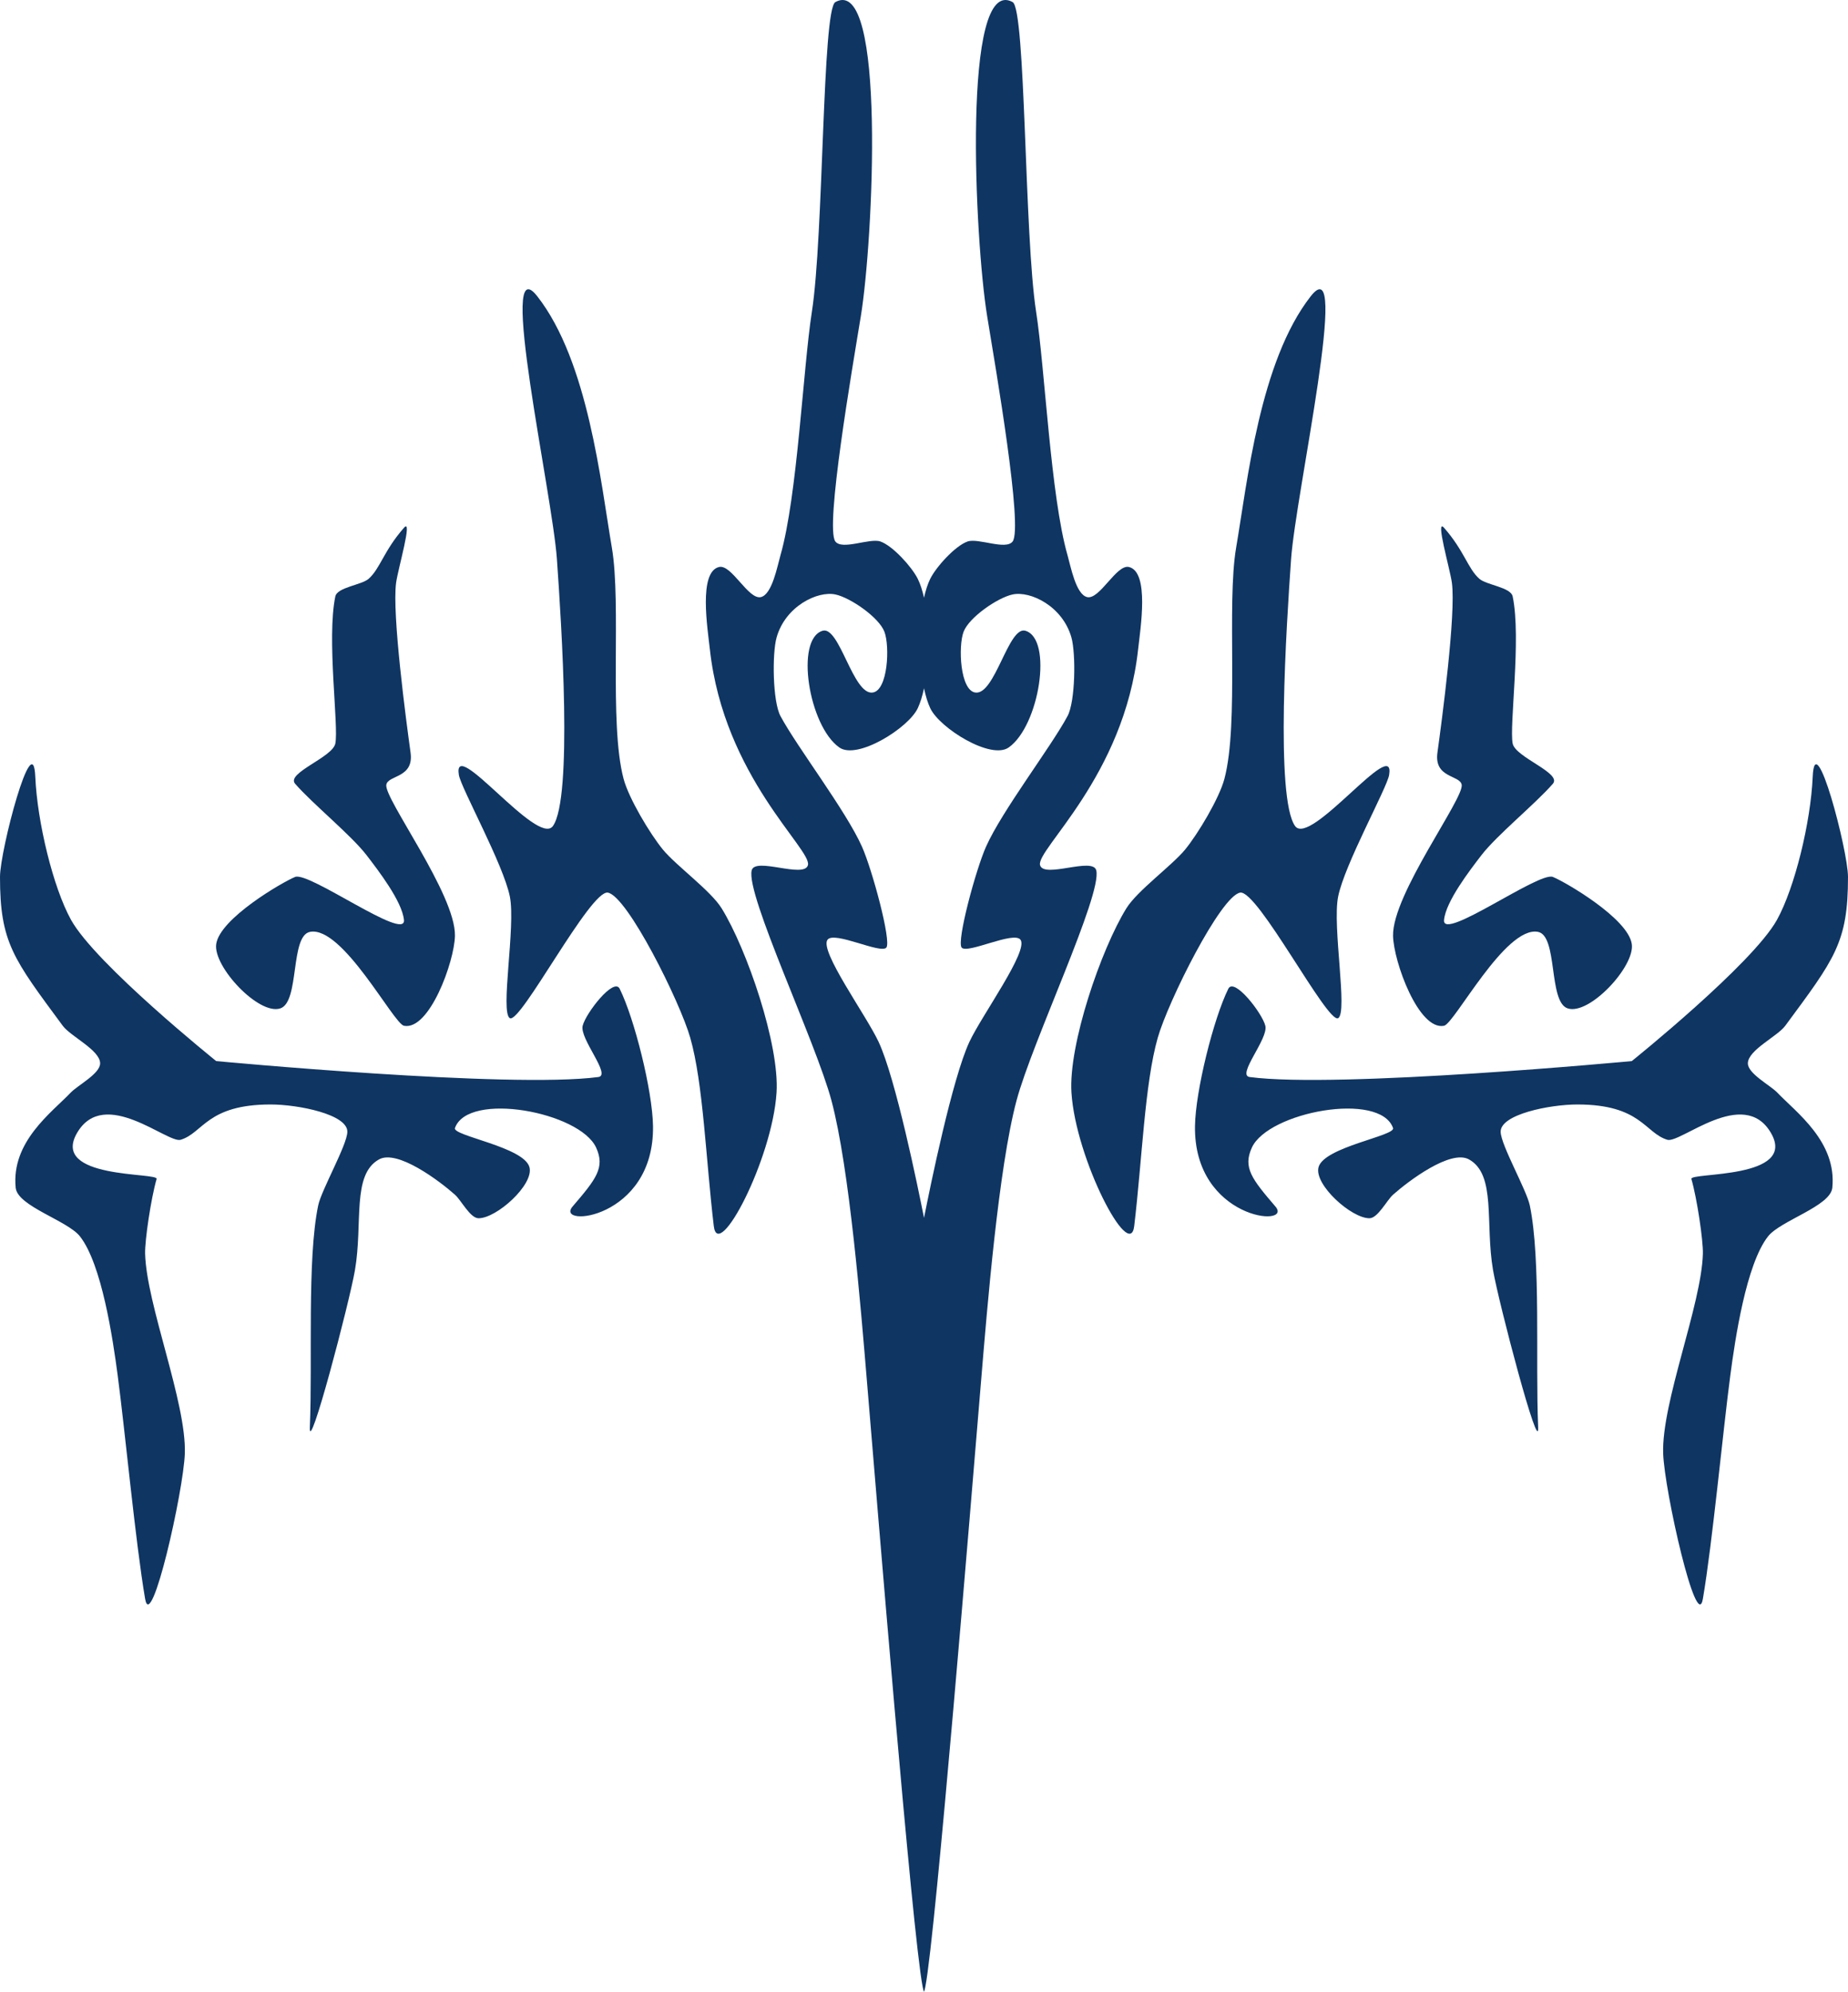 <?xml version="1.0" encoding="UTF-8" standalone="no"?>
<!-- Created with Inkscape (http://www.inkscape.org/) -->

<svg
   xmlns:dc="http://purl.org/dc/elements/1.1/"
   xmlns:cc="http://creativecommons.org/ns#"
   xmlns:rdf="http://www.w3.org/1999/02/22-rdf-syntax-ns#"
   xmlns:svg="http://www.w3.org/2000/svg"
   xmlns="http://www.w3.org/2000/svg"
   version="1.1"
   width="471.192"
   height="507.719"
   id="svg3127">
  <defs
     id="defs3129" />
  <g
     transform="translate(257.361,-297.409)"
     id="layer1">
    <g
       transform="translate(2361.821,964.938)"
       id="Sapphire">
      <g
         id="g130">
        <path
           d="m -2316.99,-451 c 3.263,-3.981 8.681,-13.024 10,-18 3.786,-14.275 0.506,-44.443 3,-59 2.818,-16.451 5.995,-47.379 19,-64 10.351,-13.229 -3.819,50.245 -5,67 -1.195,16.959 -4.03,60.786 1,68 3.851,5.522 25.683,-23.317 24,-13 -0.544,3.333 -11.343,22.761 -13,31 -1.528,7.598 2.521,29.554 0,31 -2.702,1.551 -20.561,-32.835 -25,-32 -5,0.94 -18.359,27.749 -21,37 -3.319,11.629 -3.971,31 -6,48 -1.113,9.327 -14.894,-17 -16,-34 -0.796,-12.234 7.552,-36.573 14,-47 2.789,-4.511 11.638,-10.898 15,-15 z"
           id="path132"
           style="fill:#0f3562" />
        <path
           d="m -2250.99,-533 c 5.19,5.916 6.044,10.375 9,13 1.798,1.596 8.008,2.147 8.5,4.5 2.245,10.737 -0.905,33.074 0,37.5 0.727,3.55 12.626,7.514 10.25,10.25 -4.416,5.083 -14.325,13.128 -18.25,18.25 -2.896,3.778 -9.071,11.759 -9.5,16.5 -0.5,5.526 24.216,-12.437 27.75,-11 3.214,1.307 19.202,10.584 20.125,17.125 0.809,5.732 -10.894,18.239 -16.375,16.375 -4.95,-1.684 -2.422,-18.544 -7.563,-19.5 -8.321,-1.547 -21.267,23.407 -23.938,23.938 -6.465,1.283 -12.876,-16.347 -13,-22.938 -0.199,-10.571 18.141,-35.018 17.5,-38.5 -0.464,-2.522 -7.088,-1.645 -6.184,-8.183 1.109,-8.021 4.766,-35.375 3.684,-43.317 -0.477,-3.503 -4.331,-16.658 -1.999,-14 z"
           id="path134"
           style="fill:#0f3562" />
        <path
           d="m -2184.99,-260 c -1.551,9.051 -9.784,-27.416 -10.125,-37 -0.462,-12.99 9.798,-38.005 10.125,-51 0.084,-3.334 -1.473,-13.952 -2.932,-19.018 -0.499,-1.732 27.25,0.13 20.254,-11.78 -6.947,-11.827 -23.071,2.803 -26.385,1.798 -5.771,-1.751 -6.688,-9 -22.938,-9 -7,0 -19.69,2.507 -19.563,7 0.098,3.419 6.616,14.783 7.438,18.75 2.861,13.82 1.406,39.75 2.125,56.5 0.339,7.898 -10.071,-31.727 -11.5,-40 -2.072,-12 0.861,-24.362 -6.141,-28.25 -4.666,-2.591 -15.37,5.454 -19.359,9 -1.586,1.409 -3.878,5.979 -6,6 -4.596,0.045 -14.168,-8.555 -13,-13 1.364,-5.191 19.712,-8 19,-10 -3.354,-9.421 -31.852,-4.1 -36,5 -2.319,5.087 0,8 6,15 4.717,5.503 -20.854,3.334 -20.5,-20.5 0.134,-9.004 4.732,-27.398 8.5,-35 1.481,-2.989 8.631,6.2 9.438,9.438 0.825,3.314 -7.386,12.612 -4,13.063 22.563,3 97.438,-4.063 97.438,-4.063 0,0 30.783,-24.726 37.031,-36.031 4.542,-8.217 8.6,-24.913 9.094,-36.438 0.567,-13.244 8.997,18.764 9,25.531 0.01,16.73 -3.414,20.897 -16,37.938 -2.002,2.71 -9.448,6.162 -9.531,9.531 -0.065,2.662 5.692,5.605 7.531,7.531 4.833,5.06 15.182,12.5 14,24.234 -0.474,4.707 -13.208,8.349 -16.383,12.383 -5.596,7.11 -8.413,26.296 -9.617,35.383 -1.886,14.232 -4.575,42.849 -7,57 z"
           id="path136"
           style="fill:#0f3562" />
        <path
           d="m -2450.182,-451 c -3.263,-3.981 -8.681,-13.024 -10,-18 -3.786,-14.275 -0.506,-44.443 -3,-59 -2.818,-16.451 -5.995,-47.379 -19,-64 -10.351,-13.229 3.819,50.245 5,67 1.195,16.959 4.03,60.786 -1,68 -3.851,5.522 -25.683,-23.317 -24,-13 0.544,3.333 11.343,22.761 13,31 1.528,7.598 -2.521,29.554 0,31 2.702,1.551 20.561,-32.835 25,-32 5,0.94 18.359,27.749 21,37 3.319,11.629 3.971,31 6,48 1.113,9.327 14.894,-17 16,-34 0.796,-12.234 -7.552,-36.573 -14,-47 -2.789,-4.511 -11.638,-10.898 -15,-15 z"
           id="path138"
           style="fill:#0f3562" />
        <path
           d="m -2331.32,-523 c -3.189,-0.78 -7.47,8.41 -10.67,7.67 -2.87,-0.67 -4.19,-7.84 -5,-10.67 -4.31,-15.02 -5.76,-47.61 -8,-62 -3.05,-19.57 -2.62,-77.13 -6,-79 -13,-7.19 -9.62,60.95 -6.5,80 2.24,13.69 9.2,54 6.5,57.5 -1.76,2.28 -8.79,-0.96 -11.5,0 -3.17,1.12 -8.01,6.49 -9.5,9.5 -0.65,1.31 -1.18,2.96 -1.59,4.84 -0.42,-1.88 -0.95,-3.53 -1.601,-4.84 -1.5,-3.01 -6.339,-8.38 -9.5,-9.5 -2.71,-0.96 -9.74,2.28 -11.5,0 -2.7,-3.5 4.26,-43.81 6.5,-57.5 3.12,-19.05 6.5,-87.19 -6.5,-80 -3.38,1.87 -2.95,59.43 -6,79 -2.24,14.39 -3.69,46.98 -8,62 -0.81,2.83 -2.13,10 -5,10.67 -3.2,0.74 -7.48,-8.45 -10.67,-7.67 -5.26,1.28 -2.92,15.62 -2.33,21 3.57,32.47 26.1,51.02 25,55 -0.96,3.47 -13.47,-2.16 -14.34,1.33 -1.53,6.19 16.34,43.67 20.34,58.67 4.61,17.29 7.51,53.17 9,71 2.69,32.16 11.56,140.87 14.24,154.83 0.13,0.7 0.25,1.16 0.36,1.36 0.1,-0.2 0.22,-0.66 0.35,-1.36 2.681,-13.96 11.55,-122.67 14.24,-154.83 1.49,-17.83 4.39,-53.71 9,-71 4,-15 21.87,-52.48 20.33,-58.67 -0.86,-3.49 -13.37,2.14 -14.33,-1.33 -1.1,-3.98 21.43,-22.53 25,-55 0.591,-5.38 2.93,-19.72 -2.329,-21 z m -15.67,38 c -4.3,8.01 -16.66,24.05 -20.78,33.29 -2.6,5.82 -7.529,24.04 -6.22,25.71 1.37,1.74 13.28,-4.28 15,-2 2.13,2.83 -9.74,19.08 -13,26 -4.37,9.3 -10.04,37.06 -11.59,44.91 -1.561,-7.851 -7.23,-35.61 -11.6,-44.91 -3.26,-6.92 -15.13,-23.17 -13,-26 1.72,-2.28 13.63,3.74 15,2 1.31,-1.67 -3.62,-19.89 -6.22,-25.71 -4.12,-9.24 -16.48,-25.28 -20.78,-33.29 -2.01,-3.75 -2.14,-15.91 -1,-20 2.23,-8 10.45,-11.97 15,-11 3.84,0.82 11.1,5.83 12.5,9.5 1.41,3.69 0.91,14.97 -3,15.5 -5.02,0.68 -8.43,-17.02 -12.75,-15.75 -7.08,2.08 -3.57,24.24 4.25,29.75 4.57,3.22 17.62,-4.94 20,-10 0.65,-1.38 1.181,-3.12 1.601,-5.09 0.41,1.97 0.939,3.71 1.59,5.09 2.38,5.06 15.43,13.22 20,10 7.82,-5.51 11.33,-27.67 4.25,-29.75 -4.32,-1.27 -7.73,16.43 -12.75,15.75 -3.91,-0.53 -4.41,-11.81 -3,-15.5 1.4,-3.67 8.66,-8.68 12.5,-9.5 4.55,-0.97 12.77,3 15,11 1.138,4.09 1.009,16.25 -1.001,20 z"
           id="path140"
           style="fill:#0f3562" />
        <path
           d="m -2516.182,-533 c -5.19,5.916 -6.044,10.375 -9,13 -1.798,1.596 -8.008,2.147 -8.5,4.5 -2.245,10.737 0.905,33.074 0,37.5 -0.727,3.55 -12.626,7.514 -10.25,10.25 4.416,5.083 14.325,13.128 18.25,18.25 2.896,3.778 9.071,11.759 9.5,16.5 0.5,5.526 -24.216,-12.437 -27.75,-11 -3.214,1.307 -19.202,10.584 -20.125,17.125 -0.809,5.732 10.894,18.239 16.375,16.375 4.95,-1.684 2.422,-18.544 7.563,-19.5 8.321,-1.547 21.267,23.407 23.938,23.938 6.465,1.283 12.876,-16.347 13,-22.938 0.199,-10.571 -18.141,-35.018 -17.5,-38.5 0.464,-2.522 7.088,-1.645 6.184,-8.183 -1.109,-8.021 -4.766,-35.375 -3.684,-43.317 0.477,-3.503 4.331,-16.658 1.999,-14 z"
           id="path142"
           style="fill:#0f3562" />
        <path
           d="m -2582.182,-260 c 1.551,9.051 9.784,-27.416 10.125,-37 0.462,-12.99 -9.798,-38.005 -10.125,-51 -0.084,-3.334 1.473,-13.952 2.932,-19.018 0.499,-1.732 -27.25,0.13 -20.254,-11.78 6.947,-11.827 23.071,2.803 26.385,1.798 5.771,-1.751 6.688,-9 22.938,-9 7,0 19.69,2.507 19.563,7 -0.098,3.419 -6.616,14.783 -7.438,18.75 -2.861,13.82 -1.406,39.75 -2.125,56.5 -0.339,7.898 10.071,-31.727 11.5,-40 2.072,-12 -0.861,-24.362 6.141,-28.25 4.666,-2.591 15.37,5.454 19.359,9 1.586,1.409 3.878,5.979 6,6 4.596,0.045 14.168,-8.555 13,-13 -1.364,-5.191 -19.712,-8 -19,-10 3.354,-9.421 31.852,-4.1 36,5 2.319,5.087 0,8 -6,15 -4.717,5.503 20.854,3.334 20.5,-20.5 -0.134,-9.004 -4.732,-27.398 -8.5,-35 -1.481,-2.989 -8.631,6.2 -9.438,9.438 -0.825,3.314 7.386,12.612 4,13.063 -22.563,3 -97.438,-4.063 -97.438,-4.063 0,0 -30.783,-24.726 -37.031,-36.031 -4.542,-8.217 -8.6,-24.913 -9.094,-36.438 -0.567,-13.244 -8.997,18.764 -9,25.531 -0.01,16.73 3.414,20.897 16,37.938 2.002,2.71 9.448,6.162 9.531,9.531 0.065,2.662 -5.692,5.605 -7.531,7.531 -4.833,5.06 -15.182,12.5 -14,24.234 0.474,4.707 13.208,8.349 16.383,12.383 5.596,7.11 8.413,26.296 9.617,35.383 1.886,14.232 4.576,42.849 7,57 z"
           id="path144"
           style="fill:#0f3562" />
      </g>
    </g>
  </g>
</svg>
